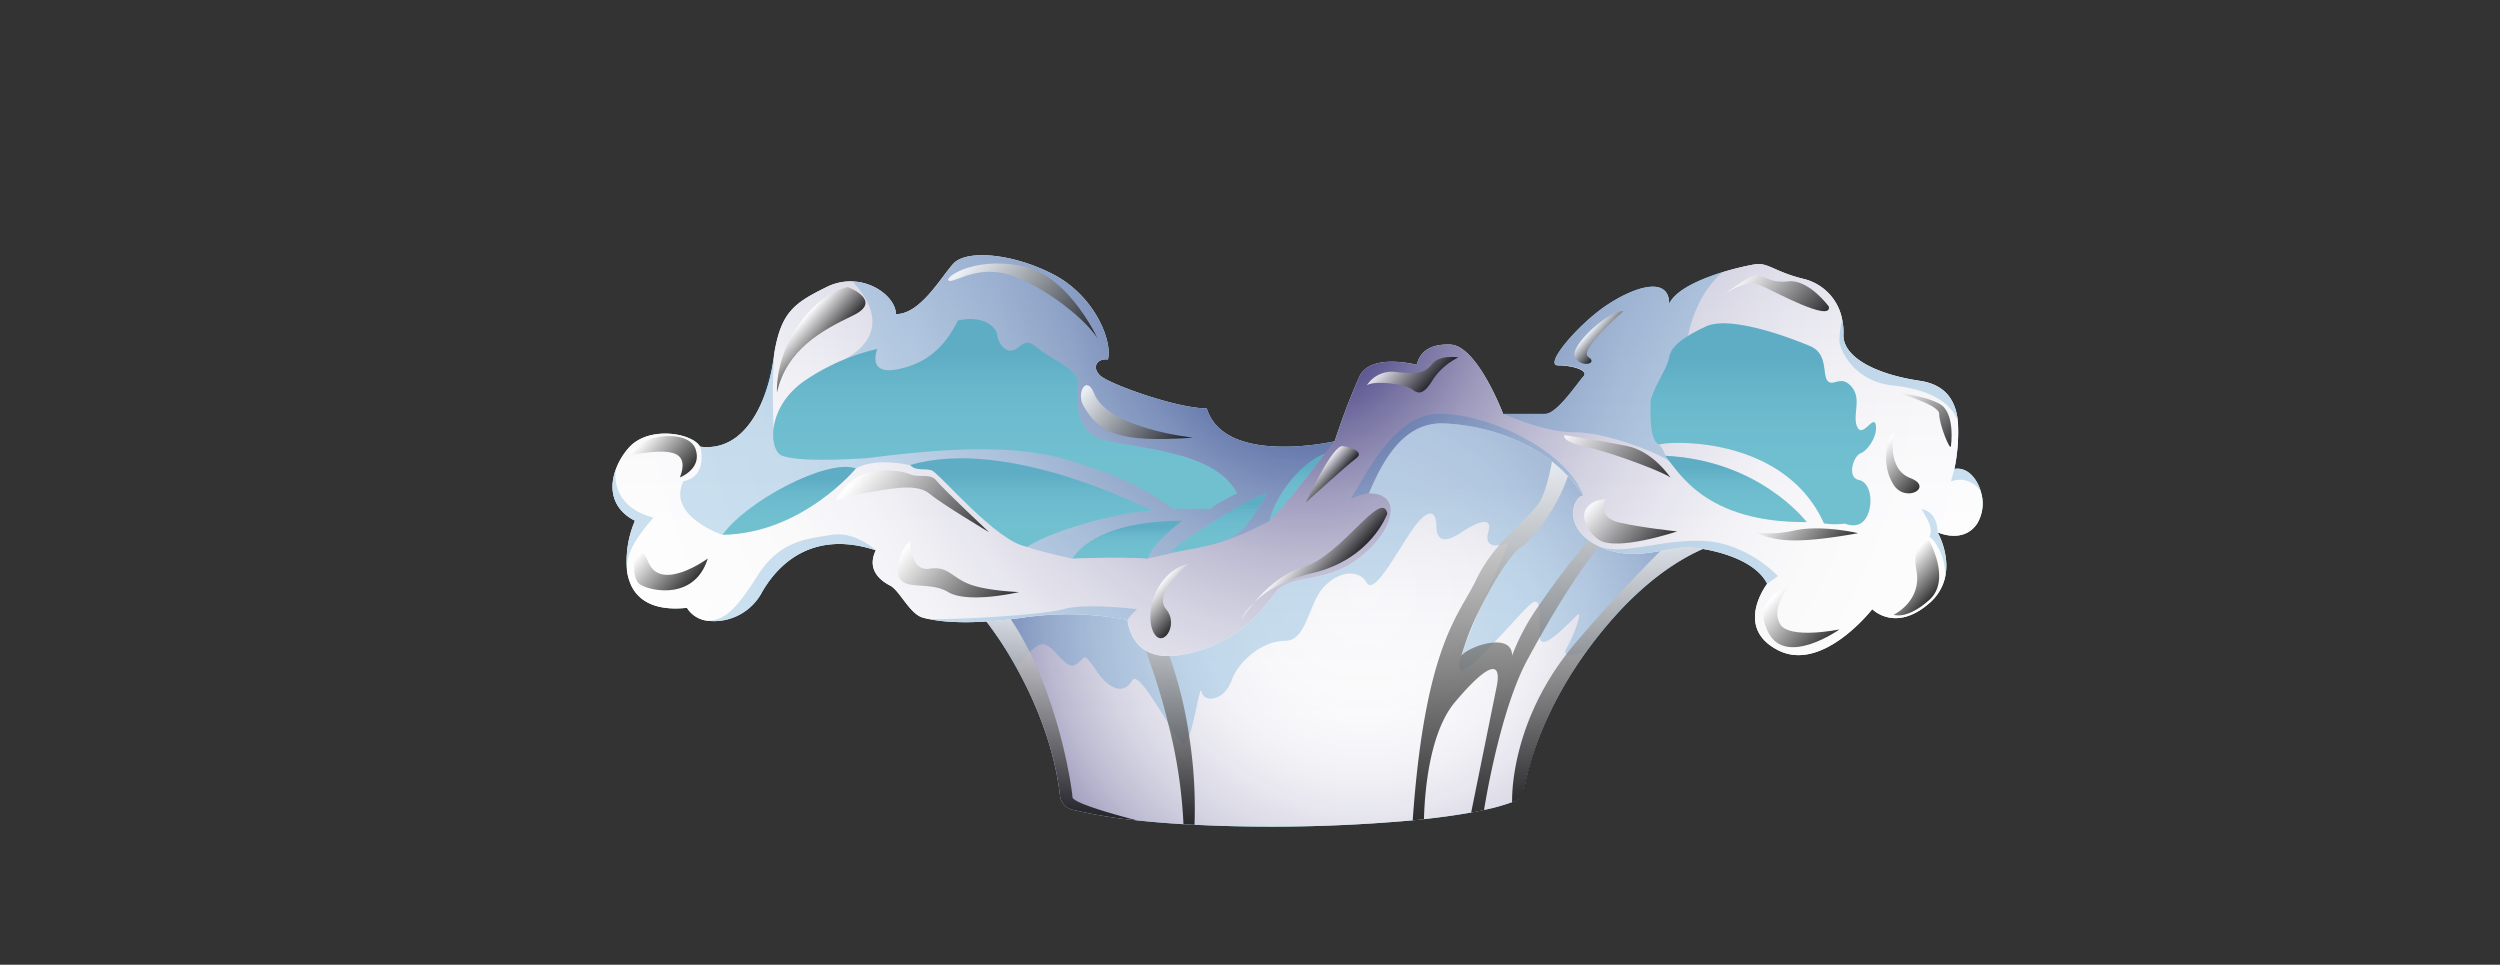 <svg xmlns="http://www.w3.org/2000/svg" xmlns:xlink="http://www.w3.org/1999/xlink" viewBox="0 0 512.37 197.72"><rect x="0" y="0" width="512.37" height="197.72" fill="#333333" stroke="none"/><defs><style>.cls-1{isolation:isolate;}.cls-2{fill:none;}.cls-3{fill:#81d0d3;}.cls-12,.cls-4,.cls-6{mix-blend-mode:color-burn;}.cls-4{fill:url(#radial-gradient);}.cls-13,.cls-14,.cls-15,.cls-16,.cls-17,.cls-18,.cls-19,.cls-20,.cls-21,.cls-5{opacity:0.1;mix-blend-mode:multiply;}.cls-5{fill:url(#linear-gradient);}.cls-6{fill:#0071bc;opacity:0.2;}.cls-10,.cls-22,.cls-23,.cls-24,.cls-25,.cls-26,.cls-27,.cls-28,.cls-29,.cls-30,.cls-31,.cls-32,.cls-33,.cls-34,.cls-35,.cls-36,.cls-37,.cls-38,.cls-39,.cls-40,.cls-41,.cls-7,.cls-8,.cls-9{opacity:0.8;}.cls-10,.cls-7,.cls-8,.cls-9{mix-blend-mode:screen;}.cls-7{fill:url(#linear-gradient-2);}.cls-8{fill:url(#linear-gradient-3);}.cls-9{fill:url(#linear-gradient-4);}.cls-10{fill:url(#linear-gradient-5);}.cls-11{fill:#d9f7ff;}.cls-12{fill:url(#radial-gradient-2);}.cls-13{fill:url(#linear-gradient-6);}.cls-14{fill:url(#linear-gradient-7);}.cls-15{fill:url(#linear-gradient-8);}.cls-16{fill:url(#linear-gradient-9);}.cls-17{fill:url(#linear-gradient-10);}.cls-18{fill:url(#linear-gradient-11);}.cls-19{fill:url(#linear-gradient-12);}.cls-20{fill:url(#linear-gradient-13);}.cls-21{fill:url(#linear-gradient-14);}.cls-22,.cls-23,.cls-24,.cls-25,.cls-26,.cls-27,.cls-28,.cls-29,.cls-30,.cls-31,.cls-32,.cls-33,.cls-34,.cls-35,.cls-36,.cls-37,.cls-38,.cls-39,.cls-40,.cls-41{mix-blend-mode:color-dodge;}.cls-22{fill:url(#linear-gradient-15);}.cls-23{fill:url(#linear-gradient-16);}.cls-24{fill:url(#linear-gradient-17);}.cls-25{fill:url(#linear-gradient-18);}.cls-26{fill:url(#linear-gradient-19);}.cls-27{fill:url(#linear-gradient-20);}.cls-28{fill:url(#linear-gradient-21);}.cls-29{fill:url(#linear-gradient-22);}.cls-30{fill:url(#linear-gradient-23);}.cls-31{fill:url(#linear-gradient-24);}.cls-32{fill:url(#linear-gradient-25);}.cls-33{fill:url(#linear-gradient-26);}.cls-34{fill:url(#linear-gradient-27);}.cls-35{fill:url(#linear-gradient-28);}.cls-36{fill:url(#linear-gradient-29);}.cls-37{fill:url(#linear-gradient-30);}.cls-38{fill:url(#linear-gradient-31);}.cls-39{fill:url(#linear-gradient-32);}.cls-40{fill:url(#linear-gradient-33);}.cls-41{fill:url(#linear-gradient-34);}</style><radialGradient id="radial-gradient" cx="1469.27" cy="121.29" r="96.75" gradientTransform="matrix(-1, 0, 0, 1, 1748.94, 0)" gradientUnits="userSpaceOnUse"><stop offset="0" stop-color="#fff"/><stop offset="0.22" stop-color="#fcfcfd"/><stop offset="0.36" stop-color="#f4f4f8"/><stop offset="0.47" stop-color="#e6e5ee"/><stop offset="0.58" stop-color="#d1d0e0"/><stop offset="0.68" stop-color="#b7b5ce"/><stop offset="0.77" stop-color="#9793b8"/><stop offset="0.85" stop-color="#706c9e"/><stop offset="0.93" stop-color="#453f81"/><stop offset="1" stop-color="#1b1464"/></radialGradient><linearGradient id="linear-gradient" x1="1468.83" y1="169.43" x2="1468.83" y2="99.66" gradientTransform="matrix(-1, 0, 0, 1, 1748.94, 0)" xlink:href="#radial-gradient"/><linearGradient id="linear-gradient-2" x1="1414.79" y1="164.54" x2="1414.79" y2="107.61" gradientTransform="matrix(-1, 0, 0, 1, 1748.94, 0)" gradientUnits="userSpaceOnUse"><stop offset="0"/><stop offset="1" stop-color="#fff"/></linearGradient><linearGradient id="linear-gradient-3" x1="1435.66" y1="168.28" x2="1435.66" y2="92.41" xlink:href="#linear-gradient-2"/><linearGradient id="linear-gradient-4" x1="1512.69" y1="169.13" x2="1512.69" y2="118.82" xlink:href="#linear-gradient-2"/><linearGradient id="linear-gradient-5" x1="1531.5" y1="168.21" x2="1531.5" y2="123.07" xlink:href="#linear-gradient-2"/><radialGradient id="radial-gradient-2" cx="1480.88" cy="66.11" r="153.11" gradientTransform="matrix(-1, 0, 0, 1, 1748.94, 0)" gradientUnits="userSpaceOnUse"><stop offset="0" stop-color="#1b1464"/><stop offset="0.07" stop-color="#453f81"/><stop offset="0.15" stop-color="#706c9e"/><stop offset="0.23" stop-color="#9793b8"/><stop offset="0.32" stop-color="#b7b5ce"/><stop offset="0.42" stop-color="#d1d0e0"/><stop offset="0.53" stop-color="#e6e5ee"/><stop offset="0.64" stop-color="#f4f4f8"/><stop offset="0.78" stop-color="#fcfcfd"/><stop offset="1" stop-color="#fff"/></radialGradient><linearGradient id="linear-gradient-6" x1="1483.01" y1="134.45" x2="1483.01" y2="52.31" gradientTransform="matrix(-1, 0, 0, 1, 1748.94, 0)" xlink:href="#radial-gradient"/><linearGradient id="linear-gradient-7" x1="1387.56" y1="107.66" x2="1387.56" y2="73.99" gradientTransform="matrix(-1, 0, 0, 1, 1748.94, 0)" xlink:href="#radial-gradient"/><linearGradient id="linear-gradient-8" x1="1393.14" y1="106.97" x2="1393.14" y2="95.91" gradientTransform="matrix(-1, 0, 0, 1, 1748.94, 0)" xlink:href="#radial-gradient"/><linearGradient id="linear-gradient-9" x1="1483.07" y1="106.72" x2="1483.07" y2="95.5" gradientTransform="matrix(-1, 0, 0, 1, 1748.94, 0)" xlink:href="#radial-gradient"/><linearGradient id="linear-gradient-10" x1="1499.11" y1="113.08" x2="1499.11" y2="103.33" gradientTransform="matrix(-1, 0, 0, 1, 1748.94, 0)" xlink:href="#radial-gradient"/><linearGradient id="linear-gradient-11" x1="1517.87" y1="114.46" x2="1517.87" y2="108.16" gradientTransform="matrix(-1, 0, 0, 1, 1748.94, 0)" xlink:href="#radial-gradient"/><linearGradient id="linear-gradient-12" x1="1542.95" y1="104.29" x2="1542.95" y2="72.64" gradientTransform="matrix(-1, 0, 0, 1, 1748.94, 0)" xlink:href="#radial-gradient"/><linearGradient id="linear-gradient-13" x1="1537.55" y1="112.05" x2="1537.55" y2="97.3" gradientTransform="matrix(-1, 0, 0, 1, 1748.94, 0)" xlink:href="#radial-gradient"/><linearGradient id="linear-gradient-14" x1="1587.18" y1="109.63" x2="1587.18" y2="98.3" gradientTransform="matrix(-1, 0, 0, 1, 1748.94, 0)" xlink:href="#radial-gradient"/><linearGradient id="linear-gradient-15" x1="1409.22" y1="113.42" x2="1421.59" y2="102.33" xlink:href="#linear-gradient-2"/><linearGradient id="linear-gradient-16" x1="1409.09" y1="100.93" x2="1425.18" y2="86.51" xlink:href="#linear-gradient-2"/><linearGradient id="linear-gradient-17" x1="1455.65" y1="79.52" x2="1463.07" y2="72.87" xlink:href="#linear-gradient-2"/><linearGradient id="linear-gradient-18" x1="1475.75" y1="119.25" x2="1482.47" y2="113.22" xlink:href="#linear-gradient-2"/><linearGradient id="linear-gradient-19" x1="1475.1" y1="98.58" x2="1478.16" y2="95.83" xlink:href="#linear-gradient-2"/><linearGradient id="linear-gradient-20" x1="1372.87" y1="114.61" x2="1384.97" y2="103.76" xlink:href="#linear-gradient-2"/><linearGradient id="linear-gradient-21" x1="1375.48" y1="132.96" x2="1386.22" y2="123.33" xlink:href="#linear-gradient-2"/><linearGradient id="linear-gradient-22" x1="1352.86" y1="122.28" x2="1359.43" y2="116.39" xlink:href="#linear-gradient-2"/><linearGradient id="linear-gradient-23" x1="1354.93" y1="99.43" x2="1363.32" y2="91.91" xlink:href="#linear-gradient-2"/><linearGradient id="linear-gradient-24" x1="1377.92" y1="67.67" x2="1391.01" y2="55.94" xlink:href="#linear-gradient-2"/><linearGradient id="linear-gradient-25" x1="1347.43" y1="89.7" x2="1358.91" y2="79.42" xlink:href="#linear-gradient-2"/><linearGradient id="linear-gradient-26" x1="1419.31" y1="70.28" x2="1422.56" y2="67.36" xlink:href="#linear-gradient-2"/><linearGradient id="linear-gradient-27" x1="1526.41" y1="73.09" x2="1549.35" y2="52.53" xlink:href="#linear-gradient-2"/><linearGradient id="linear-gradient-28" x1="1508.03" y1="93.81" x2="1525.21" y2="78.41" xlink:href="#linear-gradient-2"/><linearGradient id="linear-gradient-29" x1="1579.64" y1="71.72" x2="1585.31" y2="66.64" xlink:href="#linear-gradient-2"/><linearGradient id="linear-gradient-30" x1="1608.09" y1="97.23" x2="1616.67" y2="89.53" xlink:href="#linear-gradient-2"/><linearGradient id="linear-gradient-31" x1="1551.31" y1="114.79" x2="1571.74" y2="96.48" xlink:href="#linear-gradient-2"/><linearGradient id="linear-gradient-32" x1="1607.54" y1="120.07" x2="1616.57" y2="111.98" xlink:href="#linear-gradient-2"/><linearGradient id="linear-gradient-33" x1="1544.83" y1="126.71" x2="1562.02" y2="111.3" xlink:href="#linear-gradient-2"/><linearGradient id="linear-gradient-34" x1="1505.71" y1="125.56" x2="1511.53" y2="120.34" xlink:href="#linear-gradient-2"/></defs><g class="cls-1"><g id="Layer_2" data-name="Layer 2"><g id="bg"><rect class="cls-2" width="512.37" height="197.72" transform="translate(512.37 197.72) rotate(180)"/></g><g id="_7" data-name="7"><path class="cls-3" d="M201.83,126.94a75.19,75.19,0,0,1,6.52,9.93c3.65,6.57,7.71,15.84,8.9,26.2a3.34,3.34,0,0,0,2.48,2.85A97.82,97.82,0,0,0,233,168.13h0c3,.32,6.16.58,9.47.78l2.26.12a323.21,323.21,0,0,0,44.72-.9l2.31-.24c3.54-.39,6.8-.84,9.67-1.36.92-.16,1.8-.34,2.64-.52a41.88,41.88,0,0,0,5.76-1.59l.46-.18a3.39,3.39,0,0,0,2.1-2.57c.72-4.11,3.4-15.26,12.68-28.13q1.91-2.66,4.21-5.38c15.69-18.57,29-18,29-18l-11-4.07L337,102.25l-1.71-.63L332.86,100,322.5,92.87l-3.71-2.53-2.25-1.54-13.73-4-16.48-1L276.22,96l-31.86,21.31-12.33.13h-.49l-3.93.39-23.94,2.36-.45,1.65Z"/><path class="cls-4" d="M201.83,126.94a75.19,75.19,0,0,1,6.52,9.93c3.65,6.57,7.71,15.84,8.9,26.2a3.34,3.34,0,0,0,2.48,2.85A97.82,97.82,0,0,0,233,168.13h0c3,.32,6.16.58,9.47.78l2.26.12a323.21,323.21,0,0,0,44.72-.9l2.31-.24c3.54-.39,6.8-.84,9.67-1.36.92-.16,1.8-.34,2.64-.52a41.88,41.88,0,0,0,5.76-1.59l.46-.18a3.39,3.39,0,0,0,2.1-2.57c.72-4.11,3.4-15.26,12.68-28.13q1.91-2.66,4.21-5.38c15.69-18.57,29-18,29-18l-11-4.07L337,102.25l-1.71-.63L332.86,100,322.5,92.87l-3.71-2.53-2.25-1.54-13.73-4-16.48-1L276.22,96l-31.86,21.31-12.33.13h-.49l-3.93.39-23.94,2.36-.45,1.65Z"/><path class="cls-5" d="M201.83,126.94a75.19,75.19,0,0,1,6.52,9.93c3.65,6.57,7.71,15.84,8.9,26.2a3.34,3.34,0,0,0,2.48,2.85A97.82,97.82,0,0,0,233,168.13h0c3,.32,6.16.58,9.47.78l2.26.12a323.21,323.21,0,0,0,44.72-.9l2.31-.24c3.54-.39,6.8-.84,9.67-1.36.92-.16,1.8-.34,2.64-.52a41.88,41.88,0,0,0,5.76-1.59l.46-.18a3.39,3.39,0,0,0,2.1-2.57c.72-4.11,3.4-15.26,12.68-28.13q1.91-2.66,4.21-5.38c15.69-18.57,29-18,29-18l-11-4.07L337,102.25l-1.71-.63L332.86,100,322.5,92.87l-3.71-2.53-2.25-1.54-13.73-4-16.48-1L276.22,96l-31.86,21.31-12.33.13h-.49l-3.93.39-23.94,2.36-.45,1.65Z"/><path class="cls-6" d="M201.83,126.94a75.19,75.19,0,0,1,6.52,9.93c1.47-2,3.56-4.48,5-4.78,2.49-.52,4.84,5.36,7,4.18s1.35-3.26,4.36,1.19,5.89,4.57,7.32,2c1-1.75,4.55,4.23,7.31,8.65a22.07,22.07,0,0,0,3,4.26c.46.33.91-.32,1.33-1.42h0c1.27-3.35,2.3-10.94,2.59-9.2.39,2.32,4.58,2,6.15-2.28s6.53-8.14,11-8.14,4.71-7.72,8-11.12,7.19-3.4,8.68-.79,5.83-5.62,9-10.34,5.23-5,5.29-1.29,2.43,3.13,5.17,1.29,6.54-3.65,5.47,0c-.72,2.47.8,2.86,2.23,2.67a6.13,6.13,0,0,0,1.72-.54c.67-.36-2.7,6.75-5.7,13.64,0,0,0,0,0,0-1.55,3.57-3,7.07-3.73,9.44a8,8,0,0,0-.5,2.5c.14,2,3.65-1.36,7.26-5.17,3.14-3.31,6.36-7,7.52-7.9.89-.7,1.33-.4,1.54.41.36,1.4.06,4.34.27,6.42a1.5,1.5,0,0,0,0,.22c.39,3.27,7.19-4.57,7.84-4.88s-.52,3.57-2.43,7c-.35.61-.31,1,0,1.17.62.43,2.42,0,4.14-.49q1.91-2.66,4.21-5.38c15.69-18.57,29-18,29-18l-11-4.07L337,102.25l-1.71-.63L332.86,100,322.5,92.87l-3.71-2.53-2.25-1.54-13.73-4-16.48-1L276.22,96l-31.86,21.31-12.33.13h-.49l-3.93.39-23.94,2.36Z"/><path class="cls-7" d="M309.91,164.43l.46-.18a3.37,3.37,0,0,0,2.1-2.57c.72-4.11,3.4-15.26,12.68-28.13q1.91-2.66,4.21-5.38c15.69-18.57,29-18,29-18l-11-4.07a319.22,319.22,0,0,0-24.57,25.78c-.62.74-1.21,1.47-1.77,2.21C309.21,149.5,309.91,164.43,309.91,164.43Z"/><path class="cls-8" d="M289.53,168.14l2.31-.24c.15-5.73,1.12-17.82,6.4-24.06,7.06-8.35,9.54-8.35,8.5-3.12-.75,3.74-3.65,18-5.23,25.82.92-.16,1.8-.34,2.64-.52.25-1.59,3.35-20.56,8.86-30.75.76-1.41,1.63-3,2.6-4.71,5.1-9.06,12.87-21.52,21.41-28.31l-1.71-.63L332.86,100l-7.07,10.43a164.9,164.9,0,0,0-10.45,13.76,45.71,45.71,0,0,0-5.44,10.17c0-2.11-1.63-2.78-3.62-2.68-2.57.12-5.73,1.5-6.76,2.67h0a57,57,0,0,1,3.74-9.45s0,0,0,0c3-6.2,6.75-11.7,8.31-12.64,2.14-1.29,9.4-9.49,10.93-19.32l-3.71-2.53c-.55,3.78-1.71,10.28-3.42,12.72-1.59,2.25-5,5-8.13,8.67a30.51,30.51,0,0,0-4.69,7C299.24,125.88,292.08,131.78,289.53,168.14Z"/><path class="cls-9" d="M231.54,117.44l-3.93.39a123.29,123.29,0,0,1,11.76,30.27,100.46,100.46,0,0,1,3.18,20.82l2.26.12a94.89,94.89,0,0,0-1.08-18.1h0a86.64,86.64,0,0,0-6.65-23c-1.83-4-3.52-7.48-5.05-10.53Z"/><path class="cls-10" d="M201.83,126.94a75.19,75.19,0,0,1,6.52,9.93c3.65,6.57,7.71,15.84,8.9,26.2a3.34,3.34,0,0,0,2.48,2.85A97.82,97.82,0,0,0,233,168.13c-.77-.2-13.16-3.35-13.2-4.76s-3.56-27.32-16.62-41.53Z"/><path class="cls-11" d="M130.14,106.72a20.92,20.92,0,0,0-1.66,9.83,1.77,1.77,0,0,1,0,.23,10.58,10.58,0,0,0,.8,3l.06.14.1.22c1.52,3,4.85,5.12,11.35,4.43a5.69,5.69,0,0,0,4.23,2.65h0a11.13,11.13,0,0,0,11.18-5.92C160.44,114,168,109,179.5,112.78c-1.95,4,1,6.25,2.93,7.23s4,5.78,6.65,6.55c.35.1.76.21,1.25.31h.07c3.15.67,9.2,1.16,19.4-.31a64.39,64.39,0,0,1,21.31.49s.39,8.77,10.65,7.22,16-7.81,19.25-12.4,10.17-1.91,17.41-7.41,9.38-13.35,2.15-13.38c2.34-5.41,6.52-14.6,15.23-14.3s21.67,3.91,28.73,14.85c-1.75-.29-4.77,6.16,2.66,10.07.14.08.29.15.44.22,7.27,3.55,14.12,0,18.62.27s13.39,2.31,15.93,7.46c0,0-6.9,8.94,2.23,13.61s19.3-8.41,19.3-8.41,4.67,4.8,11.57-1.12a9.9,9.9,0,0,0,3.28-5.09,0,0,0,0,0,0,0c1.27-4.84-1.46-9.55-1.46-9.55s5.28,2.47,8.12-1.8a8,8,0,0,0,.78-6.4c-.78-2.89-2.88-5.24-5.45-4.77a37.93,37.93,0,0,0,.72-9.7c-.42-4.14-2.35-7.56-7.82-8.37-9.55-1.42-15.85-5.08-15.64-9.54a12.07,12.07,0,0,0-.26-3v0a10.53,10.53,0,0,0-7.87-8.34c-5.88-1.42-7.43-3.45-10-3a55.46,55.46,0,0,0-6.42,1.55h0c-4.51,1.38-9.81,3.6-11.17,6.57,0-5.89-7.31-3.45-13,.41s-12.79,12.18-9.75,12.18,6.33,1.07,5.2,2.26-5.4,7.69-7.84,7.69h-8.64s-5.29-14-10.82-14.21-6.5,2.78-6.89,4.15c0,0-9.38-2.49-11.73,2.37a137.43,137.43,0,0,0-5.08,13.31S251,95.58,247.32,83.7c-6.24,0-19.92-5-21.78-6.67s-.77-3.64,1.52-3.35c1-3.72-2.69-13.1-11.3-17.5S198,51.24,195.43,54s-6.74,10.39-11.82,10.39c0-3-4-6.52-8.88-6.71a10.88,10.88,0,0,0-5.29,1.14c-6.73,3.32-9.41,5.16-10.82,14l0,.09c0,.26-.07.5-.11.77a34.14,34.14,0,0,1-2.6,9.25v0h0c-2.51,5.49-6.61,9.38-12.43,8.61-1.67-2.84-10.56-4.3-14.57.19a13.79,13.79,0,0,0-2.65,4.35h0C124.74,100,125.41,104.35,130.14,106.72Z"/><path class="cls-12" d="M130.14,106.72a20.92,20.92,0,0,0-1.66,9.83,1.77,1.77,0,0,1,0,.23,10.58,10.58,0,0,0,.8,3l.06.14.1.22c1.52,3,4.85,5.12,11.35,4.43a5.69,5.69,0,0,0,4.23,2.65h0a11.13,11.13,0,0,0,11.18-5.92C160.44,114,168,109,179.5,112.78c-1.95,4,1,6.25,2.93,7.23s4,5.78,6.65,6.55c.35.1.76.21,1.25.31h.07c3.15.67,9.2,1.16,19.4-.31a64.39,64.39,0,0,1,21.31.49s.39,8.77,10.65,7.22,16-7.81,19.25-12.4,10.17-1.91,17.41-7.41,9.38-13.35,2.15-13.38c2.34-5.41,6.52-14.6,15.23-14.3s21.67,3.91,28.73,14.85c-1.75-.29-4.77,6.16,2.66,10.07.14.08.29.15.44.22,7.27,3.55,14.12,0,18.62.27s13.39,2.31,15.93,7.46c0,0-6.9,8.94,2.23,13.61s19.3-8.41,19.3-8.41,4.67,4.8,11.57-1.12a9.9,9.9,0,0,0,3.28-5.09,0,0,0,0,0,0,0c1.27-4.84-1.46-9.55-1.46-9.55s5.28,2.47,8.12-1.8a8,8,0,0,0,.78-6.4c-.78-2.89-2.88-5.24-5.45-4.77a37.93,37.93,0,0,0,.72-9.7c-.42-4.14-2.35-7.56-7.82-8.37-9.55-1.42-15.85-5.08-15.64-9.54a12.07,12.07,0,0,0-.26-3v0a10.53,10.53,0,0,0-7.87-8.34c-5.88-1.42-7.43-3.45-10-3a55.46,55.46,0,0,0-6.42,1.55h0c-4.51,1.38-9.81,3.6-11.17,6.57,0-5.89-7.31-3.45-13,.41s-12.79,12.18-9.75,12.18,6.33,1.07,5.2,2.26-5.4,7.69-7.84,7.69h-8.64s-5.29-14-10.82-14.21-6.5,2.78-6.89,4.15c0,0-9.38-2.49-11.73,2.37a137.43,137.43,0,0,0-5.08,13.31S251,95.58,247.32,83.7c-6.24,0-19.92-5-21.78-6.67s-.77-3.64,1.52-3.35c1-3.72-2.69-13.1-11.3-17.5S198,51.24,195.43,54s-6.74,10.39-11.82,10.39c0-3-4-6.52-8.88-6.71a10.88,10.88,0,0,0-5.29,1.14c-6.73,3.32-9.41,5.16-10.82,14l0,.09c0,.26-.07.5-.11.77a34.14,34.14,0,0,1-2.6,9.25v0h0c-2.51,5.49-6.61,9.38-12.43,8.61-1.67-2.84-10.56-4.3-14.57.19a13.79,13.79,0,0,0-2.65,4.35h0C124.74,100,125.41,104.35,130.14,106.72Z"/><path class="cls-13" d="M130.14,106.72a20.92,20.92,0,0,0-1.66,9.83,1.77,1.77,0,0,1,0,.23,10.58,10.58,0,0,0,.8,3l.06.14.1.22c1.52,3,4.85,5.12,11.35,4.43a5.69,5.69,0,0,0,4.23,2.65h0a11.13,11.13,0,0,0,11.18-5.92C160.44,114,168,109,179.5,112.78c-1.95,4,1,6.25,2.93,7.23s4,5.78,6.65,6.55c.35.1.76.21,1.25.31h.07c3.15.67,9.2,1.16,19.4-.31a64.39,64.39,0,0,1,21.31.49s.39,8.77,10.65,7.22,16-7.81,19.25-12.4,10.17-1.91,17.41-7.41,9.38-13.35,2.15-13.38c2.34-5.41,6.52-14.6,15.23-14.3s21.67,3.91,28.73,14.85c-1.75-.29-4.77,6.16,2.66,10.07.14.08.29.15.44.22,7.27,3.55,14.12,0,18.62.27s13.39,2.31,15.93,7.46c0,0-6.9,8.94,2.23,13.61s19.3-8.41,19.3-8.41,4.67,4.8,11.57-1.12a9.9,9.9,0,0,0,3.28-5.09,0,0,0,0,0,0,0c1.27-4.84-1.46-9.55-1.46-9.55s5.28,2.47,8.12-1.8a8,8,0,0,0,.78-6.4c-.78-2.89-2.88-5.24-5.45-4.77a37.93,37.93,0,0,0,.72-9.7c-.42-4.14-2.35-7.56-7.82-8.37-9.55-1.42-15.85-5.08-15.64-9.54a12.07,12.07,0,0,0-.26-3v0a10.53,10.53,0,0,0-7.87-8.34c-5.88-1.42-7.43-3.45-10-3a55.46,55.46,0,0,0-6.42,1.55h0c-4.51,1.38-9.81,3.6-11.17,6.57,0-5.89-7.31-3.45-13,.41s-12.79,12.18-9.75,12.18,6.33,1.07,5.2,2.26-5.4,7.69-7.84,7.69h-8.64s-5.29-14-10.82-14.21-6.5,2.78-6.89,4.15c0,0-9.38-2.49-11.73,2.37a137.43,137.43,0,0,0-5.08,13.31S251,95.58,247.32,83.7c-6.24,0-19.92-5-21.78-6.67s-.77-3.64,1.52-3.35c1-3.72-2.69-13.1-11.3-17.5S198,51.24,195.43,54s-6.74,10.39-11.82,10.39c0-3-4-6.52-8.88-6.71a10.88,10.88,0,0,0-5.29,1.14c-6.73,3.32-9.41,5.16-10.82,14l0,.09c0,.26-.07.5-.11.77a34.14,34.14,0,0,1-2.6,9.25v0h0c-2.51,5.49-6.61,9.38-12.43,8.61-1.67-2.84-10.56-4.3-14.57.19a13.79,13.79,0,0,0-2.65,4.35h0C124.74,100,125.41,104.35,130.14,106.72Z"/><path class="cls-6" d="M308.05,84.72s8,3.88,14.73,3.88,18.47,4.72,19.67,6.27l.05.06c1.2,1.46,3.13.43,3.13.43l-4.31-2a6.07,6.07,0,0,0-1.27-2.24c-.79-.72,5.58-20.28,5.58-20.28a17.5,17.5,0,0,1,.31-1.94c.62-3.08,2.41-9.19,7.31-13.31-4.51,1.38-9.81,3.6-11.17,6.57,0-5.89-7.31-3.45-13,.41s-12.79,12.18-9.75,12.18,6.33,1.07,5.2,2.26-5.4,7.69-7.84,7.69Z"/><path class="cls-6" d="M148.1,109.63,161,104.29l13-8.54.06,0,.33.08h0a4.64,4.64,0,0,1,.89.22l.09,0c4.12-2.44,11.11-.71,11.11-.71l5.28.39,4.65,3.17s11.25,12.14,14.08,13.17,9.3,2.41,9.3,2.41,4.12-.53,4.92-1.15,10.47,1.15,10.47,1.15,3.81-.88,8-1.77h0l4.44-.93h0c5.34-1.07,12.51-5,12.51-5l3.12-5.61,8.23-8.17,2-2.6S251,95.58,247.32,83.7c-6.24,0-19.92-5-21.78-6.67s-.77-3.64,1.52-3.35c1-3.72-2.69-13.1-11.3-17.5S198,51.24,195.43,54s-6.74,10.39-11.82,10.39c0-3-4-6.52-8.88-6.71,8.36,9.15,1.81,14.16-1.73,16h0a13.1,13.1,0,0,1-1.87.82h0s-5.76,12.13-7.1,16.92a19.16,19.16,0,0,0-4.26-.24c-.63.12-1-1.29-1.19-3.37v0a129.39,129.39,0,0,1,.08-15l0,.09-2.71,10v0h0c-2.51,5.49-6.61,9.38-12.43,8.61,0,0,1.69,6.14-3.44,7.1C136.56,105.77,148.1,109.63,148.1,109.63Z"/><path class="cls-3" d="M378.12,107.3s2.86,1.37,4.37-1.25,1-7.17-1.51-7.67-1.18-4.89.34-5.48,3.53-3.62,3.11-5.81-2.69,2.78-3.79.42,1-5.72-1.18-8.25-3.7.09-4.88-1.18.17-5.55-3.62-7.15-16.34-6.4-21.39-4-7.16,4.21-7.5,6.4-3.79,7-3.79,9.26-.25,7.66,1.77,8.51c2.7-.8,25.77-1.6,33.77,16.16A14.53,14.53,0,0,0,378.12,107.3Z"/><path class="cls-14" d="M378.12,107.3s2.86,1.37,4.37-1.25,1-7.17-1.51-7.67-1.18-4.89.34-5.48,3.53-3.62,3.11-5.81-2.69,2.78-3.79.42,1-5.72-1.18-8.25-3.7.09-4.88-1.18.17-5.55-3.62-7.15-16.34-6.4-21.39-4-7.16,4.21-7.5,6.4-3.79,7-3.79,9.26-.25,7.66,1.77,8.51c2.7-.8,25.77-1.6,33.77,16.16A14.53,14.53,0,0,0,378.12,107.3Z"/><path class="cls-3" d="M370.28,107s-9.53-12.66-29-13.59C344.09,96.78,349.48,107.14,370.28,107Z"/><path class="cls-15" d="M370.28,107s-9.53-12.66-29-13.59C344.09,96.78,349.48,107.14,370.28,107Z"/><path class="cls-6" d="M370.28,107s-9.53-12.66-29-13.59C344.09,96.78,349.48,107.14,370.28,107Z"/><path class="cls-3" d="M271.54,92.94S264,103.1,260.19,106.72C261,102.67,265.66,95.34,271.54,92.94Z"/><path class="cls-16" d="M271.54,92.94S264,103.1,260.19,106.72C261,102.67,265.66,95.34,271.54,92.94Z"/><path class="cls-3" d="M259.68,101.11s-3.86,7.77-8,9.39a46.7,46.7,0,0,1-11.7,2.58C241.72,111.12,256.39,101.58,259.68,101.11Z"/><path class="cls-17" d="M259.68,101.11s-3.86,7.77-8,9.39a46.7,46.7,0,0,1-11.7,2.58C241.72,111.12,256.39,101.58,259.68,101.11Z"/><path class="cls-3" d="M242.28,106.72s-6.32,4.79-7.05,7.74c-6.15-.38-15.39,0-15.39,0S223.59,106.74,242.28,106.72Z"/><path class="cls-18" d="M242.28,106.72s-6.32,4.79-7.05,7.74c-6.15-.38-15.39,0-15.39,0S223.59,106.74,242.28,106.72Z"/><path class="cls-3" d="M253.52,101.11s-4.47,2.12-5.37,3.18c-3.27-.05-7.72,0-7.72,0a54.69,54.69,0,0,0-14.82-7.77c-7.5-2.36-14.83-7-47.6-2.65,0,0-16.35,1.23-18.39-.91s-2-9.9,5.34-14.95a44.46,44.46,0,0,1,14.85-6.5S177.48,77,184,75.68s9.9-5.14,12.33-10c5.92-1.27,8.06,1.94,8.06,3s1.74,4.66,4.27,2.53,2.81-.39,6,1.55,6.27,3.69,6.29,5.53-1.53,10,5.17,11.85S249.1,92.36,253.52,101.11Z"/><path class="cls-19" d="M253.52,101.11s-4.47,2.12-5.37,3.18c-3.27-.05-7.72,0-7.72,0a54.69,54.69,0,0,0-14.82-7.77c-7.5-2.36-14.83-7-47.6-2.65,0,0-16.35,1.23-18.39-.91s-2-9.9,5.34-14.95a44.46,44.46,0,0,1,14.85-6.5S177.48,77,184,75.68s9.9-5.14,12.33-10c5.92-1.27,8.06,1.94,8.06,3s1.74,4.66,4.27,2.53,2.81-.39,6,1.55,6.27,3.69,6.29,5.53-1.53,10,5.17,11.85S249.1,92.36,253.52,101.11Z"/><path class="cls-6" d="M378.12,107.3s2.86,1.37,4.37-1.25,1-7.17-1.51-7.67-1.18-4.89.34-5.48,3.53-3.62,3.11-5.81-2.69,2.78-3.79.42,1-5.72-1.18-8.25-3.7.09-4.88-1.18.17-5.55-3.62-7.15-16.34-6.4-21.39-4-7.16,4.21-7.5,6.4-3.79,7-3.79,9.26-.25,7.66,1.77,8.51c2.7-.8,25.77-1.6,33.77,16.16A14.53,14.53,0,0,0,378.12,107.3Z"/><path class="cls-6" d="M253.52,101.11s-4.47,2.12-5.37,3.18c-3.27-.05-7.72,0-7.72,0a54.69,54.69,0,0,0-14.82-7.77c-7.5-2.36-14.83-7-47.6-2.65,0,0-16.35,1.23-18.39-.91s-2-9.9,5.34-14.95a44.46,44.46,0,0,1,14.85-6.5S177.48,77,184,75.68s9.9-5.14,12.33-10c5.92-1.27,8.06,1.94,8.06,3s1.74,4.66,4.27,2.53,2.81-.39,6,1.55,6.27,3.69,6.29,5.53-1.53,10,5.17,11.85S249.1,92.36,253.52,101.11Z"/><path class="cls-3" d="M236.25,104.78s-29.49-15.49-49.72-9.46c1.3,1.3,2.84.59,4.38,1.06s13.48,14.89,19.63,15.67C216.69,108,232.5,104.43,236.25,104.78Z"/><path class="cls-20" d="M236.25,104.78s-29.49-15.49-49.72-9.46c1.3,1.3,2.84.59,4.38,1.06s13.48,14.89,19.63,15.67C216.69,108,232.5,104.43,236.25,104.78Z"/><path class="cls-3" d="M175.42,96s-11,13.36-27.32,13.6C152.83,102.83,169.5,93.9,175.42,96Z"/><path class="cls-21" d="M175.42,96s-11,13.36-27.32,13.6C152.83,102.83,169.5,93.9,175.42,96Z"/><path class="cls-6" d="M271.54,92.94S264,103.1,260.19,106.72C261,102.67,265.66,95.34,271.54,92.94Z"/><path class="cls-6" d="M259.68,101.11s-3.86,7.77-8,9.39a46.7,46.7,0,0,1-11.7,2.58C241.72,111.12,256.39,101.58,259.68,101.11Z"/><path class="cls-6" d="M242.28,106.72s-6.32,4.79-7.05,7.74c-6.15-.38-15.39,0-15.39,0S223.59,106.74,242.28,106.72Z"/><path class="cls-6" d="M236.25,104.78s-29.49-15.49-49.72-9.46c1.3,1.3,2.84.59,4.38,1.06s13.48,14.89,19.63,15.67C216.69,108,232.5,104.43,236.25,104.78Z"/><path class="cls-6" d="M175.42,96s-11,13.36-27.32,13.6C152.83,102.83,169.5,93.9,175.42,96Z"/><path class="cls-6" d="M130.14,106.72a20.92,20.92,0,0,0-1.66,9.83c-.09-3.4,2.13-6.61,5.45-10.47-9-2.32-7.8-9.49-7.72-10h0C124.74,100,125.41,104.35,130.14,106.72Z"/><path class="cls-6" d="M145.06,127.25a11.13,11.13,0,0,0,11.18-5.92C160.44,114,168,109,179.5,112.78c0,0-4.19-4-9.22-3.15s-10.48,1.16-15.08,8.44S148.44,127,145.06,127.25Z"/><path class="cls-6" d="M190.4,126.87c3.15.67,9.2,1.16,19.4-.31a64.39,64.39,0,0,1,21.31.49,10.06,10.06,0,0,1,1.93-2.2s-10.62-1.31-15.13,0C214.3,125.9,198.11,127,190.4,126.87Z"/><path class="cls-6" d="M276.85,102.26a12.56,12.56,0,0,1,3.72-1.18c2.34-5.41,6.52-14.6,15.23-14.3s21.67,3.91,28.73,14.85c-3.83-10-20.86-17.26-30.16-16.78C286.06,85.27,280.57,96,276.85,102.26Z"/><path class="cls-6" d="M327.63,111.92c7.27,3.55,14.12,0,18.62.27s13.39,2.31,15.93,7.46l2.21-1.58s-6.29-6.85-15.35-7.22C340.27,110.49,332.22,114,327.63,111.92Z"/><path class="cls-6" d="M377,70c.16,1.77,2.93,8.14,10.9,9s12.15,3.69,13.38,7.45c-.42-4.14-2.35-7.56-7.82-8.37-9.55-1.42-15.85-5.08-15.64-9.54a12.07,12.07,0,0,0-.26-3A16.24,16.24,0,0,0,377,70Z"/><path class="cls-6" d="M399.84,98.67a5,5,0,0,1,6.17,2.19c-.78-2.89-2.88-5.24-5.45-4.77Z"/><path class="cls-6" d="M395.46,110c1.64,1.18,3.57,5.16,3.11,8.66,1.27-4.84-1.46-9.55-1.46-9.55s.19-4.16-3.3-4.77C395.24,106.68,396.2,108.43,395.46,110Z"/><path class="cls-22" d="M329.1,102.26s-2,3.75,2.76,4.83,11.85,1.82,11.85,1.82-12.47,4.21-16.08,1.68S322.9,102.9,329.1,102.26Z"/><path class="cls-23" d="M342.44,98s-3.51-5.48-9-6.6-12.86-2.22-12.86-2.22-.6,1.37,4.46,2.4S342.19,97.2,342.44,98Z"/><path class="cls-24" d="M298.88,73.25a13.52,13.52,0,0,0-5.12,4.41c-1.66,2.76-2.78,3.39-4.23,2.21s-7.93-2-9.42-.87a6.13,6.13,0,0,1,6-2.76c4.18.48,5.83.32,7.41-1.65S298.88,73.25,298.88,73.25Z"/><path class="cls-25" d="M284.34,105.25s-3.26,9.33-15.3,12.19S254.41,127,254.41,127s5.2-8.63,12.84-10.85S283.2,100,284.34,105.25Z"/><path class="cls-26" d="M275.3,91.44s4.83.83,2.63,2.49-10.3,9.06-10.3,9.06S273.2,90.83,275.3,91.44Z"/><path class="cls-27" d="M380.81,109.27s-7.49-1.79-13.19-.52-8.75,0-8.75,0a19.52,19.52,0,0,0,8.65,2C372.58,110.86,380.81,109.27,380.81,109.27Z"/><path class="cls-28" d="M366.32,120.5s-3.37,4.27-1.48,7.43S377,129,377,129s-10.87,7.71-14.56.69S366.32,120.5,366.32,120.5Z"/><path class="cls-29" d="M395.37,110.82s4.64,8.05,0,12.17-7.28,3-7.28,3,5.86-2.74,4.67-9.07S395.37,110.82,395.37,110.82Z"/><path class="cls-30" d="M388.09,88.69s-1.52,7.41,3.4,9.28-.93,5.23-3.4,1.39S386.49,90.37,388.09,88.69Z"/><path class="cls-31" d="M374.83,62.84s-4.17-5.68-8.34-5.18-5.43-1.77-6.94-1.26-6.3,4-6.3,4,4.53-3.28,7.43-2S375.4,66.17,374.83,62.84Z"/><path class="cls-32" d="M399.84,91.41s1-6.93-2.41-8.69-8.88-2.28-8.88-2.28,8.93,2.42,8.88,4.39S399.72,92.66,399.84,91.41Z"/><path class="cls-33" d="M332.72,63.78s-9.31,8-7.19,9.37-1.58,2.38-2.75,0S330.11,63.32,332.72,63.78Z"/><path class="cls-34" d="M225.22,69.94c.34.87-5.52-13.4-15.83-15.44s-16.46,2.81-14.8,3.06,6.75-4.21,15.18-.13S224.32,67.65,225.22,69.94Z"/><path class="cls-35" d="M244.52,89.7s-17.46-1.84-20.28-9.06c-1.57-4-3.7-.07-2.18,2.55C225.25,88.68,229.09,90.8,244.52,89.7Z"/><path class="cls-36" d="M173.73,58.82s7.45,2.79,1.06,5.85-13.57,7-15.56,15.77C159,70.9,166.28,60.55,173.73,58.82Z"/><path class="cls-37" d="M139.36,97.84S144,96.06,142.54,92s-11.18-3.29-14,1.37C136.42,92,141.61,91.72,139.36,97.84Z"/><path class="cls-38" d="M202.69,109.06s-9.64-9.09-10.82-10.61-3.66-.48-5.34-1.25-9.28-2.16-13.34,2.63-.76,1.9,3.55,1.28,10.84-2.34,13.66,0S202.69,109.06,202.69,109.06Z"/><path class="cls-39" d="M145.06,114.46s-9.55,7-12.16.79-4.2,3-1.7,4.54S142.47,122.85,145.06,114.46Z"/><path class="cls-40" d="M186.53,110.82s0,6.3,3.87,5.73,4.55,1.65,8.07,3.1,10.39,1.69,10.39,1.69-10.38,2.47-14.54,0-9.76.11-10.24-3.9A8.16,8.16,0,0,1,186.53,110.82Z"/><path class="cls-41" d="M243.67,115.52s-7.55,6-4.69,9.33-1,8.6-2.73,4.39S237.29,116.94,243.67,115.52Z"/></g></g></g></svg>
